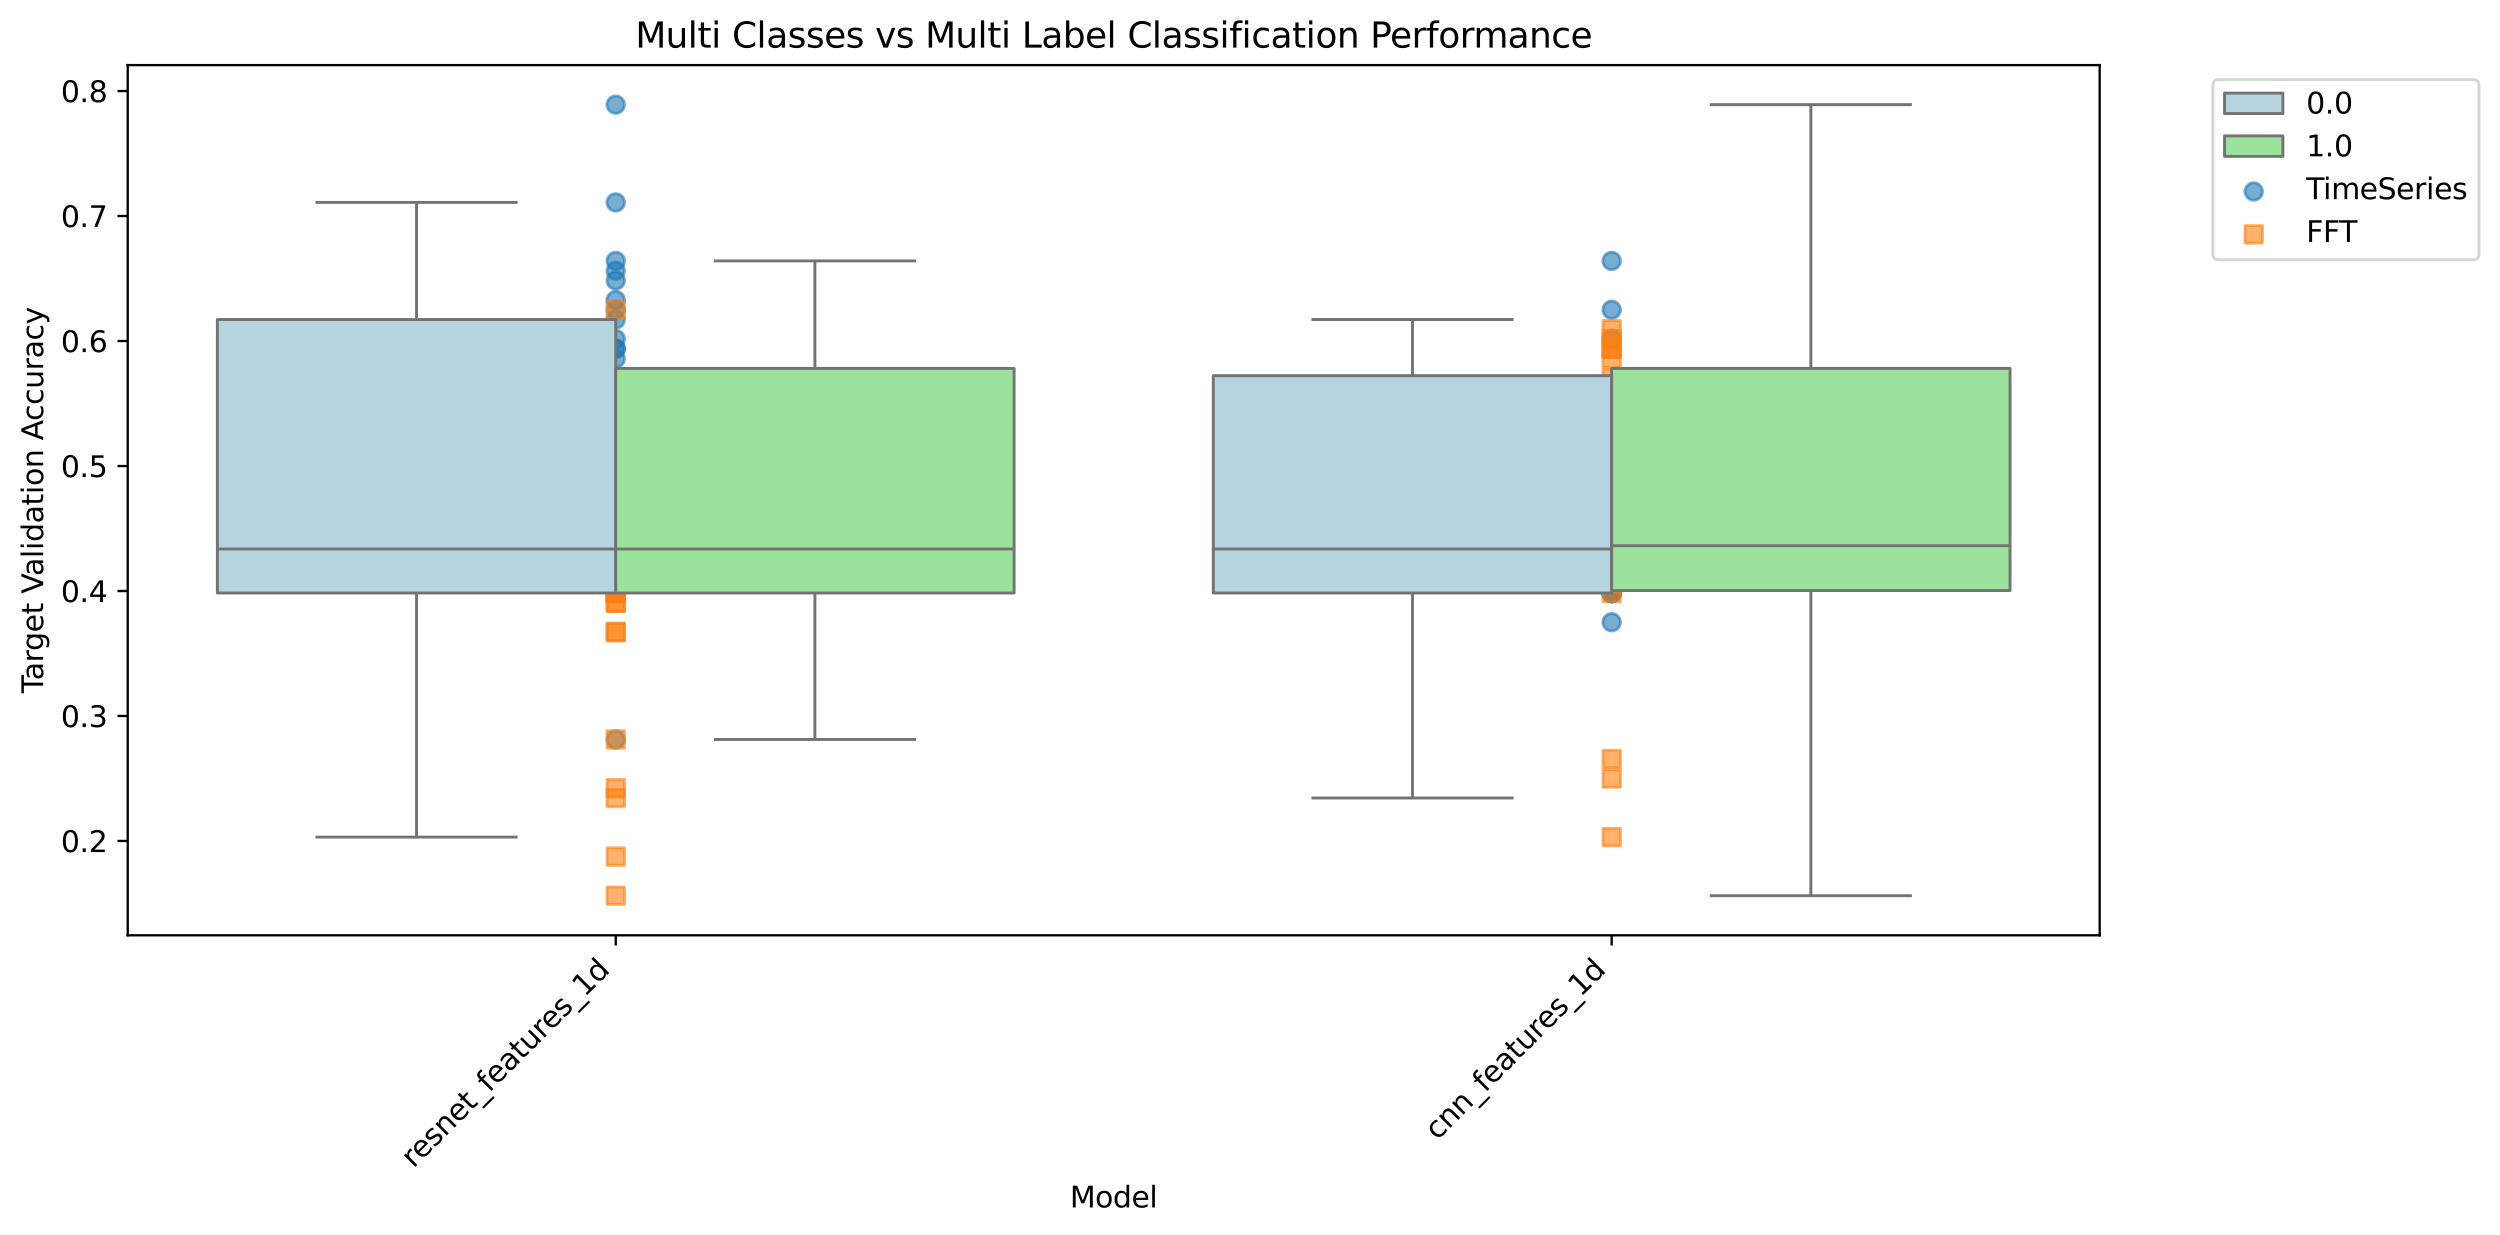 <?xml version="1.0" encoding="utf-8" standalone="no"?>
<!DOCTYPE svg PUBLIC "-//W3C//DTD SVG 1.1//EN"
  "http://www.w3.org/Graphics/SVG/1.1/DTD/svg11.dtd">
<svg xmlns:xlink="http://www.w3.org/1999/xlink" width="856.918pt" height="423.156pt" viewBox="0 0 856.918 423.156" xmlns="http://www.w3.org/2000/svg" version="1.1">
 <defs>
  <style type="text/css">*{stroke-linejoin: round; stroke-linecap: butt}</style>
 </defs>
 <g id="figure_1">
  <g id="patch_1">
   <path d="M 0 423.156 
L 856.918 423.156 
L 856.918 0 
L 0 0 
z
" style="fill: #ffffff"/>
  </g>
  <g id="axes_1">
   <g id="patch_2">
    <path d="M 43.781 320.583 
L 719.701 320.583 
L 719.701 22.318 
L 43.781 22.318 
z
" style="fill: #ffffff"/>
   </g>
   <g id="patch_3">
    <path d="M 211.054 373.945 
L 211.054 373.945 
L 211.054 373.945 
L 211.054 373.945 
z
" clip-path="url(#p054a8d18d6)" style="fill: #b4d4df; stroke: #737373; stroke-linejoin: miter"/>
   </g>
   <g id="patch_4">
    <path d="M 211.054 373.945 
L 211.054 373.945 
L 211.054 373.945 
L 211.054 373.945 
z
" clip-path="url(#p054a8d18d6)" style="fill: #9ce29c; stroke: #737373; stroke-linejoin: miter"/>
   </g>
   <g id="PathCollection_1">
    <defs>
     <path id="m2be5a6d559" d="M 0 3 
C 0.796 3 1.559 2.684 2.121 2.121 
C 2.684 1.559 3 0.796 3 0 
C 3 -0.796 2.684 -1.559 2.121 -2.121 
C 1.559 -2.684 0.796 -3 0 -3 
C -0.796 -3 -1.559 -2.684 -2.121 -2.121 
C -2.684 -1.559 -3 -0.796 -3 0 
C -3 0.796 -2.684 1.559 -2.121 2.121 
C -1.559 2.684 -0.796 3 0 3 
z
" style="stroke: #1f77b4; stroke-opacity: 0.6"/>
    </defs>
    <g clip-path="url(#p054a8d18d6)">
     <use xlink:href="#m2be5a6d559" x="211.054" y="89.429" style="fill: #1f77b4; fill-opacity: 0.6; stroke: #1f77b4; stroke-opacity: 0.6"/>
     <use xlink:href="#m2be5a6d559" x="552.428" y="193.193" style="fill: #1f77b4; fill-opacity: 0.6; stroke: #1f77b4; stroke-opacity: 0.6"/>
     <use xlink:href="#m2be5a6d559" x="211.054" y="106.18" style="fill: #1f77b4; fill-opacity: 0.6; stroke: #1f77b4; stroke-opacity: 0.6"/>
     <use xlink:href="#m2be5a6d559" x="552.428" y="203.261" style="fill: #1f77b4; fill-opacity: 0.6; stroke: #1f77b4; stroke-opacity: 0.6"/>
     <use xlink:href="#m2be5a6d559" x="211.054" y="183.168" style="fill: #1f77b4; fill-opacity: 0.6; stroke: #1f77b4; stroke-opacity: 0.6"/>
     <use xlink:href="#m2be5a6d559" x="552.428" y="116.205" style="fill: #1f77b4; fill-opacity: 0.6; stroke: #1f77b4; stroke-opacity: 0.6"/>
     <use xlink:href="#m2be5a6d559" x="211.054" y="253.472" style="fill: #1f77b4; fill-opacity: 0.6; stroke: #1f77b4; stroke-opacity: 0.6"/>
     <use xlink:href="#m2be5a6d559" x="552.428" y="203.261" style="fill: #1f77b4; fill-opacity: 0.6; stroke: #1f77b4; stroke-opacity: 0.6"/>
     <use xlink:href="#m2be5a6d559" x="211.054" y="149.708" style="fill: #1f77b4; fill-opacity: 0.6; stroke: #1f77b4; stroke-opacity: 0.6"/>
     <use xlink:href="#m2be5a6d559" x="211.054" y="35.876" style="fill: #1f77b4; fill-opacity: 0.6; stroke: #1f77b4; stroke-opacity: 0.6"/>
     <use xlink:href="#m2be5a6d559" x="552.428" y="213.286" style="fill: #1f77b4; fill-opacity: 0.6; stroke: #1f77b4; stroke-opacity: 0.6"/>
     <use xlink:href="#m2be5a6d559" x="211.054" y="92.813" style="fill: #1f77b4; fill-opacity: 0.6; stroke: #1f77b4; stroke-opacity: 0.6"/>
     <use xlink:href="#m2be5a6d559" x="552.428" y="203.261" style="fill: #1f77b4; fill-opacity: 0.6; stroke: #1f77b4; stroke-opacity: 0.6"/>
     <use xlink:href="#m2be5a6d559" x="211.054" y="186.51" style="fill: #1f77b4; fill-opacity: 0.6; stroke: #1f77b4; stroke-opacity: 0.6"/>
     <use xlink:href="#m2be5a6d559" x="552.428" y="196.535" style="fill: #1f77b4; fill-opacity: 0.6; stroke: #1f77b4; stroke-opacity: 0.6"/>
     <use xlink:href="#m2be5a6d559" x="211.054" y="173.1" style="fill: #1f77b4; fill-opacity: 0.6; stroke: #1f77b4; stroke-opacity: 0.6"/>
     <use xlink:href="#m2be5a6d559" x="552.428" y="89.429" style="fill: #1f77b4; fill-opacity: 0.6; stroke: #1f77b4; stroke-opacity: 0.6"/>
     <use xlink:href="#m2be5a6d559" x="211.054" y="122.931" style="fill: #1f77b4; fill-opacity: 0.6; stroke: #1f77b4; stroke-opacity: 0.6"/>
     <use xlink:href="#m2be5a6d559" x="211.054" y="96.155" style="fill: #1f77b4; fill-opacity: 0.6; stroke: #1f77b4; stroke-opacity: 0.6"/>
     <use xlink:href="#m2be5a6d559" x="552.428" y="203.261" style="fill: #1f77b4; fill-opacity: 0.6; stroke: #1f77b4; stroke-opacity: 0.6"/>
     <use xlink:href="#m2be5a6d559" x="211.054" y="102.838" style="fill: #1f77b4; fill-opacity: 0.6; stroke: #1f77b4; stroke-opacity: 0.6"/>
     <use xlink:href="#m2be5a6d559" x="552.428" y="203.261" style="fill: #1f77b4; fill-opacity: 0.6; stroke: #1f77b4; stroke-opacity: 0.6"/>
     <use xlink:href="#m2be5a6d559" x="211.054" y="119.547" style="fill: #1f77b4; fill-opacity: 0.6; stroke: #1f77b4; stroke-opacity: 0.6"/>
     <use xlink:href="#m2be5a6d559" x="552.428" y="106.18" style="fill: #1f77b4; fill-opacity: 0.6; stroke: #1f77b4; stroke-opacity: 0.6"/>
     <use xlink:href="#m2be5a6d559" x="211.054" y="203.261" style="fill: #1f77b4; fill-opacity: 0.6; stroke: #1f77b4; stroke-opacity: 0.6"/>
     <use xlink:href="#m2be5a6d559" x="552.428" y="169.758" style="fill: #1f77b4; fill-opacity: 0.6; stroke: #1f77b4; stroke-opacity: 0.6"/>
     <use xlink:href="#m2be5a6d559" x="211.054" y="69.378" style="fill: #1f77b4; fill-opacity: 0.6; stroke: #1f77b4; stroke-opacity: 0.6"/>
     <use xlink:href="#m2be5a6d559" x="211.054" y="109.522" style="fill: #1f77b4; fill-opacity: 0.6; stroke: #1f77b4; stroke-opacity: 0.6"/>
     <use xlink:href="#m2be5a6d559" x="552.428" y="203.261" style="fill: #1f77b4; fill-opacity: 0.6; stroke: #1f77b4; stroke-opacity: 0.6"/>
     <use xlink:href="#m2be5a6d559" x="211.054" y="116.205" style="fill: #1f77b4; fill-opacity: 0.6; stroke: #1f77b4; stroke-opacity: 0.6"/>
     <use xlink:href="#m2be5a6d559" x="552.428" y="203.261" style="fill: #1f77b4; fill-opacity: 0.6; stroke: #1f77b4; stroke-opacity: 0.6"/>
     <use xlink:href="#m2be5a6d559" x="211.054" y="156.391" style="fill: #1f77b4; fill-opacity: 0.6; stroke: #1f77b4; stroke-opacity: 0.6"/>
     <use xlink:href="#m2be5a6d559" x="552.428" y="196.535" style="fill: #1f77b4; fill-opacity: 0.6; stroke: #1f77b4; stroke-opacity: 0.6"/>
     <use xlink:href="#m2be5a6d559" x="211.054" y="203.261" style="fill: #1f77b4; fill-opacity: 0.6; stroke: #1f77b4; stroke-opacity: 0.6"/>
     <use xlink:href="#m2be5a6d559" x="552.428" y="159.733" style="fill: #1f77b4; fill-opacity: 0.6; stroke: #1f77b4; stroke-opacity: 0.6"/>
     <use xlink:href="#m2be5a6d559" x="211.054" y="119.547" style="fill: #1f77b4; fill-opacity: 0.6; stroke: #1f77b4; stroke-opacity: 0.6"/>
    </g>
   </g>
   <g id="PathCollection_2">
    <defs>
     <path id="m11b20f59be" d="M -3 3 
L 3 3 
L 3 -3 
L -3 -3 
z
" style="stroke: #ff7f0e; stroke-opacity: 0.6"/>
    </defs>
    <g clip-path="url(#p054a8d18d6)">
     <use xlink:href="#m11b20f59be" x="552.428" y="149.708" style="fill: #ff7f0e; fill-opacity: 0.6; stroke: #ff7f0e; stroke-opacity: 0.6"/>
     <use xlink:href="#m11b20f59be" x="211.054" y="206.603" style="fill: #ff7f0e; fill-opacity: 0.6; stroke: #ff7f0e; stroke-opacity: 0.6"/>
     <use xlink:href="#m11b20f59be" x="552.428" y="119.547" style="fill: #ff7f0e; fill-opacity: 0.6; stroke: #ff7f0e; stroke-opacity: 0.6"/>
     <use xlink:href="#m11b20f59be" x="211.054" y="216.628" style="fill: #ff7f0e; fill-opacity: 0.6; stroke: #ff7f0e; stroke-opacity: 0.6"/>
     <use xlink:href="#m11b20f59be" x="552.428" y="122.931" style="fill: #ff7f0e; fill-opacity: 0.6; stroke: #ff7f0e; stroke-opacity: 0.6"/>
     <use xlink:href="#m11b20f59be" x="211.054" y="216.628" style="fill: #ff7f0e; fill-opacity: 0.6; stroke: #ff7f0e; stroke-opacity: 0.6"/>
     <use xlink:href="#m11b20f59be" x="552.428" y="199.919" style="fill: #ff7f0e; fill-opacity: 0.6; stroke: #ff7f0e; stroke-opacity: 0.6"/>
     <use xlink:href="#m11b20f59be" x="211.054" y="203.261" style="fill: #ff7f0e; fill-opacity: 0.6; stroke: #ff7f0e; stroke-opacity: 0.6"/>
     <use xlink:href="#m11b20f59be" x="552.428" y="136.298" style="fill: #ff7f0e; fill-opacity: 0.6; stroke: #ff7f0e; stroke-opacity: 0.6"/>
     <use xlink:href="#m11b20f59be" x="552.428" y="146.366" style="fill: #ff7f0e; fill-opacity: 0.6; stroke: #ff7f0e; stroke-opacity: 0.6"/>
     <use xlink:href="#m11b20f59be" x="211.054" y="293.616" style="fill: #ff7f0e; fill-opacity: 0.6; stroke: #ff7f0e; stroke-opacity: 0.6"/>
     <use xlink:href="#m11b20f59be" x="552.428" y="112.863" style="fill: #ff7f0e; fill-opacity: 0.6; stroke: #ff7f0e; stroke-opacity: 0.6"/>
     <use xlink:href="#m11b20f59be" x="211.054" y="307.025" style="fill: #ff7f0e; fill-opacity: 0.6; stroke: #ff7f0e; stroke-opacity: 0.6"/>
     <use xlink:href="#m11b20f59be" x="552.428" y="193.193" style="fill: #ff7f0e; fill-opacity: 0.6; stroke: #ff7f0e; stroke-opacity: 0.6"/>
     <use xlink:href="#m11b20f59be" x="211.054" y="206.603" style="fill: #ff7f0e; fill-opacity: 0.6; stroke: #ff7f0e; stroke-opacity: 0.6"/>
     <use xlink:href="#m11b20f59be" x="552.428" y="187.581" style="fill: #ff7f0e; fill-opacity: 0.6; stroke: #ff7f0e; stroke-opacity: 0.6"/>
     <use xlink:href="#m11b20f59be" x="211.054" y="199.919" style="fill: #ff7f0e; fill-opacity: 0.6; stroke: #ff7f0e; stroke-opacity: 0.6"/>
     <use xlink:href="#m11b20f59be" x="552.428" y="136.298" style="fill: #ff7f0e; fill-opacity: 0.6; stroke: #ff7f0e; stroke-opacity: 0.6"/>
     <use xlink:href="#m11b20f59be" x="552.428" y="183.168" style="fill: #ff7f0e; fill-opacity: 0.6; stroke: #ff7f0e; stroke-opacity: 0.6"/>
     <use xlink:href="#m11b20f59be" x="211.054" y="270.181" style="fill: #ff7f0e; fill-opacity: 0.6; stroke: #ff7f0e; stroke-opacity: 0.6"/>
     <use xlink:href="#m11b20f59be" x="552.428" y="286.932" style="fill: #ff7f0e; fill-opacity: 0.6; stroke: #ff7f0e; stroke-opacity: 0.6"/>
     <use xlink:href="#m11b20f59be" x="211.054" y="106.18" style="fill: #ff7f0e; fill-opacity: 0.6; stroke: #ff7f0e; stroke-opacity: 0.6"/>
     <use xlink:href="#m11b20f59be" x="552.428" y="193.193" style="fill: #ff7f0e; fill-opacity: 0.6; stroke: #ff7f0e; stroke-opacity: 0.6"/>
     <use xlink:href="#m11b20f59be" x="211.054" y="196.535" style="fill: #ff7f0e; fill-opacity: 0.6; stroke: #ff7f0e; stroke-opacity: 0.6"/>
     <use xlink:href="#m11b20f59be" x="552.428" y="266.839" style="fill: #ff7f0e; fill-opacity: 0.6; stroke: #ff7f0e; stroke-opacity: 0.6"/>
     <use xlink:href="#m11b20f59be" x="211.054" y="253.472" style="fill: #ff7f0e; fill-opacity: 0.6; stroke: #ff7f0e; stroke-opacity: 0.6"/>
     <use xlink:href="#m11b20f59be" x="552.428" y="129.615" style="fill: #ff7f0e; fill-opacity: 0.6; stroke: #ff7f0e; stroke-opacity: 0.6"/>
     <use xlink:href="#m11b20f59be" x="552.428" y="260.156" style="fill: #ff7f0e; fill-opacity: 0.6; stroke: #ff7f0e; stroke-opacity: 0.6"/>
     <use xlink:href="#m11b20f59be" x="211.054" y="273.522" style="fill: #ff7f0e; fill-opacity: 0.6; stroke: #ff7f0e; stroke-opacity: 0.6"/>
     <use xlink:href="#m11b20f59be" x="552.428" y="116.205" style="fill: #ff7f0e; fill-opacity: 0.6; stroke: #ff7f0e; stroke-opacity: 0.6"/>
     <use xlink:href="#m11b20f59be" x="211.054" y="203.261" style="fill: #ff7f0e; fill-opacity: 0.6; stroke: #ff7f0e; stroke-opacity: 0.6"/>
     <use xlink:href="#m11b20f59be" x="552.428" y="173.1" style="fill: #ff7f0e; fill-opacity: 0.6; stroke: #ff7f0e; stroke-opacity: 0.6"/>
     <use xlink:href="#m11b20f59be" x="211.054" y="189.851" style="fill: #ff7f0e; fill-opacity: 0.6; stroke: #ff7f0e; stroke-opacity: 0.6"/>
     <use xlink:href="#m11b20f59be" x="552.428" y="203.261" style="fill: #ff7f0e; fill-opacity: 0.6; stroke: #ff7f0e; stroke-opacity: 0.6"/>
     <use xlink:href="#m11b20f59be" x="211.054" y="186.51" style="fill: #ff7f0e; fill-opacity: 0.6; stroke: #ff7f0e; stroke-opacity: 0.6"/>
     <use xlink:href="#m11b20f59be" x="552.428" y="119.547" style="fill: #ff7f0e; fill-opacity: 0.6; stroke: #ff7f0e; stroke-opacity: 0.6"/>
    </g>
   </g>
   <g id="matplotlib.axis_1">
    <g id="xtick_1">
     <g id="line2d_1">
      <defs>
       <path id="ma3274a5bb3" d="M 0 0 
L 0 3.5 
" style="stroke: #000000; stroke-width: 0.8"/>
      </defs>
      <g>
       <use xlink:href="#ma3274a5bb3" x="211.054" y="320.583" style="stroke: #000000; stroke-width: 0.8"/>
      </g>
     </g>
     <g id="text_1">
      <!-- resnet_features_1d -->
      <g transform="translate(141.733 400.61) rotate(-45) scale(0.1 -0.1)">
       <defs>
        <path id="DejaVuSans-72" d="M 2631 2963 
Q 2534 3019 2420 3045 
Q 2306 3072 2169 3072 
Q 1681 3072 1420 2755 
Q 1159 2438 1159 1844 
L 1159 0 
L 581 0 
L 581 3500 
L 1159 3500 
L 1159 2956 
Q 1341 3275 1631 3429 
Q 1922 3584 2338 3584 
Q 2397 3584 2469 3576 
Q 2541 3569 2628 3553 
L 2631 2963 
z
" transform="scale(0.016)"/>
        <path id="DejaVuSans-65" d="M 3597 1894 
L 3597 1613 
L 953 1613 
Q 991 1019 1311 708 
Q 1631 397 2203 397 
Q 2534 397 2845 478 
Q 3156 559 3463 722 
L 3463 178 
Q 3153 47 2828 -22 
Q 2503 -91 2169 -91 
Q 1331 -91 842 396 
Q 353 884 353 1716 
Q 353 2575 817 3079 
Q 1281 3584 2069 3584 
Q 2775 3584 3186 3129 
Q 3597 2675 3597 1894 
z
M 3022 2063 
Q 3016 2534 2758 2815 
Q 2500 3097 2075 3097 
Q 1594 3097 1305 2825 
Q 1016 2553 972 2059 
L 3022 2063 
z
" transform="scale(0.016)"/>
        <path id="DejaVuSans-73" d="M 2834 3397 
L 2834 2853 
Q 2591 2978 2328 3040 
Q 2066 3103 1784 3103 
Q 1356 3103 1142 2972 
Q 928 2841 928 2578 
Q 928 2378 1081 2264 
Q 1234 2150 1697 2047 
L 1894 2003 
Q 2506 1872 2764 1633 
Q 3022 1394 3022 966 
Q 3022 478 2636 193 
Q 2250 -91 1575 -91 
Q 1294 -91 989 -36 
Q 684 19 347 128 
L 347 722 
Q 666 556 975 473 
Q 1284 391 1588 391 
Q 1994 391 2212 530 
Q 2431 669 2431 922 
Q 2431 1156 2273 1281 
Q 2116 1406 1581 1522 
L 1381 1569 
Q 847 1681 609 1914 
Q 372 2147 372 2553 
Q 372 3047 722 3315 
Q 1072 3584 1716 3584 
Q 2034 3584 2315 3537 
Q 2597 3491 2834 3397 
z
" transform="scale(0.016)"/>
        <path id="DejaVuSans-6e" d="M 3513 2113 
L 3513 0 
L 2938 0 
L 2938 2094 
Q 2938 2591 2744 2837 
Q 2550 3084 2163 3084 
Q 1697 3084 1428 2787 
Q 1159 2491 1159 1978 
L 1159 0 
L 581 0 
L 581 3500 
L 1159 3500 
L 1159 2956 
Q 1366 3272 1645 3428 
Q 1925 3584 2291 3584 
Q 2894 3584 3203 3211 
Q 3513 2838 3513 2113 
z
" transform="scale(0.016)"/>
        <path id="DejaVuSans-74" d="M 1172 4494 
L 1172 3500 
L 2356 3500 
L 2356 3053 
L 1172 3053 
L 1172 1153 
Q 1172 725 1289 603 
Q 1406 481 1766 481 
L 2356 481 
L 2356 0 
L 1766 0 
Q 1100 0 847 248 
Q 594 497 594 1153 
L 594 3053 
L 172 3053 
L 172 3500 
L 594 3500 
L 594 4494 
L 1172 4494 
z
" transform="scale(0.016)"/>
        <path id="DejaVuSans-5f" d="M 3263 -1063 
L 3263 -1509 
L -63 -1509 
L -63 -1063 
L 3263 -1063 
z
" transform="scale(0.016)"/>
        <path id="DejaVuSans-66" d="M 2375 4863 
L 2375 4384 
L 1825 4384 
Q 1516 4384 1395 4259 
Q 1275 4134 1275 3809 
L 1275 3500 
L 2222 3500 
L 2222 3053 
L 1275 3053 
L 1275 0 
L 697 0 
L 697 3053 
L 147 3053 
L 147 3500 
L 697 3500 
L 697 3744 
Q 697 4328 969 4595 
Q 1241 4863 1831 4863 
L 2375 4863 
z
" transform="scale(0.016)"/>
        <path id="DejaVuSans-61" d="M 2194 1759 
Q 1497 1759 1228 1600 
Q 959 1441 959 1056 
Q 959 750 1161 570 
Q 1363 391 1709 391 
Q 2188 391 2477 730 
Q 2766 1069 2766 1631 
L 2766 1759 
L 2194 1759 
z
M 3341 1997 
L 3341 0 
L 2766 0 
L 2766 531 
Q 2569 213 2275 61 
Q 1981 -91 1556 -91 
Q 1019 -91 701 211 
Q 384 513 384 1019 
Q 384 1609 779 1909 
Q 1175 2209 1959 2209 
L 2766 2209 
L 2766 2266 
Q 2766 2663 2505 2880 
Q 2244 3097 1772 3097 
Q 1472 3097 1187 3025 
Q 903 2953 641 2809 
L 641 3341 
Q 956 3463 1253 3523 
Q 1550 3584 1831 3584 
Q 2591 3584 2966 3190 
Q 3341 2797 3341 1997 
z
" transform="scale(0.016)"/>
        <path id="DejaVuSans-75" d="M 544 1381 
L 544 3500 
L 1119 3500 
L 1119 1403 
Q 1119 906 1312 657 
Q 1506 409 1894 409 
Q 2359 409 2629 706 
Q 2900 1003 2900 1516 
L 2900 3500 
L 3475 3500 
L 3475 0 
L 2900 0 
L 2900 538 
Q 2691 219 2414 64 
Q 2138 -91 1772 -91 
Q 1169 -91 856 284 
Q 544 659 544 1381 
z
M 1991 3584 
L 1991 3584 
z
" transform="scale(0.016)"/>
        <path id="DejaVuSans-31" d="M 794 531 
L 1825 531 
L 1825 4091 
L 703 3866 
L 703 4441 
L 1819 4666 
L 2450 4666 
L 2450 531 
L 3481 531 
L 3481 0 
L 794 0 
L 794 531 
z
" transform="scale(0.016)"/>
        <path id="DejaVuSans-64" d="M 2906 2969 
L 2906 4863 
L 3481 4863 
L 3481 0 
L 2906 0 
L 2906 525 
Q 2725 213 2448 61 
Q 2172 -91 1784 -91 
Q 1150 -91 751 415 
Q 353 922 353 1747 
Q 353 2572 751 3078 
Q 1150 3584 1784 3584 
Q 2172 3584 2448 3432 
Q 2725 3281 2906 2969 
z
M 947 1747 
Q 947 1113 1208 752 
Q 1469 391 1925 391 
Q 2381 391 2643 752 
Q 2906 1113 2906 1747 
Q 2906 2381 2643 2742 
Q 2381 3103 1925 3103 
Q 1469 3103 1208 2742 
Q 947 2381 947 1747 
z
" transform="scale(0.016)"/>
       </defs>
       <use xlink:href="#DejaVuSans-72"/>
       <use xlink:href="#DejaVuSans-65" transform="translate(38.863 0)"/>
       <use xlink:href="#DejaVuSans-73" transform="translate(100.387 0)"/>
       <use xlink:href="#DejaVuSans-6e" transform="translate(152.486 0)"/>
       <use xlink:href="#DejaVuSans-65" transform="translate(215.865 0)"/>
       <use xlink:href="#DejaVuSans-74" transform="translate(277.389 0)"/>
       <use xlink:href="#DejaVuSans-5f" transform="translate(316.598 0)"/>
       <use xlink:href="#DejaVuSans-66" transform="translate(366.598 0)"/>
       <use xlink:href="#DejaVuSans-65" transform="translate(401.803 0)"/>
       <use xlink:href="#DejaVuSans-61" transform="translate(463.326 0)"/>
       <use xlink:href="#DejaVuSans-74" transform="translate(524.605 0)"/>
       <use xlink:href="#DejaVuSans-75" transform="translate(563.814 0)"/>
       <use xlink:href="#DejaVuSans-72" transform="translate(627.193 0)"/>
       <use xlink:href="#DejaVuSans-65" transform="translate(666.057 0)"/>
       <use xlink:href="#DejaVuSans-73" transform="translate(727.58 0)"/>
       <use xlink:href="#DejaVuSans-5f" transform="translate(779.68 0)"/>
       <use xlink:href="#DejaVuSans-31" transform="translate(829.68 0)"/>
       <use xlink:href="#DejaVuSans-64" transform="translate(893.303 0)"/>
      </g>
     </g>
    </g>
    <g id="xtick_2">
     <g id="line2d_2">
      <g>
       <use xlink:href="#ma3274a5bb3" x="552.428" y="320.583" style="stroke: #000000; stroke-width: 0.8"/>
      </g>
     </g>
     <g id="text_2">
      <!-- cnn_features_1d -->
      <g transform="translate(492.642 391.074) rotate(-45) scale(0.1 -0.1)">
       <defs>
        <path id="DejaVuSans-63" d="M 3122 3366 
L 3122 2828 
Q 2878 2963 2633 3030 
Q 2388 3097 2138 3097 
Q 1578 3097 1268 2742 
Q 959 2388 959 1747 
Q 959 1106 1268 751 
Q 1578 397 2138 397 
Q 2388 397 2633 464 
Q 2878 531 3122 666 
L 3122 134 
Q 2881 22 2623 -34 
Q 2366 -91 2075 -91 
Q 1284 -91 818 406 
Q 353 903 353 1747 
Q 353 2603 823 3093 
Q 1294 3584 2113 3584 
Q 2378 3584 2631 3529 
Q 2884 3475 3122 3366 
z
" transform="scale(0.016)"/>
       </defs>
       <use xlink:href="#DejaVuSans-63"/>
       <use xlink:href="#DejaVuSans-6e" transform="translate(54.98 0)"/>
       <use xlink:href="#DejaVuSans-6e" transform="translate(118.359 0)"/>
       <use xlink:href="#DejaVuSans-5f" transform="translate(181.738 0)"/>
       <use xlink:href="#DejaVuSans-66" transform="translate(231.738 0)"/>
       <use xlink:href="#DejaVuSans-65" transform="translate(266.943 0)"/>
       <use xlink:href="#DejaVuSans-61" transform="translate(328.467 0)"/>
       <use xlink:href="#DejaVuSans-74" transform="translate(389.746 0)"/>
       <use xlink:href="#DejaVuSans-75" transform="translate(428.955 0)"/>
       <use xlink:href="#DejaVuSans-72" transform="translate(492.334 0)"/>
       <use xlink:href="#DejaVuSans-65" transform="translate(531.197 0)"/>
       <use xlink:href="#DejaVuSans-73" transform="translate(592.721 0)"/>
       <use xlink:href="#DejaVuSans-5f" transform="translate(644.82 0)"/>
       <use xlink:href="#DejaVuSans-31" transform="translate(694.82 0)"/>
       <use xlink:href="#DejaVuSans-64" transform="translate(758.443 0)"/>
      </g>
     </g>
    </g>
    <g id="text_3">
     <!-- Model -->
     <g transform="translate(366.728 413.876) scale(0.1 -0.1)">
      <defs>
       <path id="DejaVuSans-4d" d="M 628 4666 
L 1569 4666 
L 2759 1491 
L 3956 4666 
L 4897 4666 
L 4897 0 
L 4281 0 
L 4281 4097 
L 3078 897 
L 2444 897 
L 1241 4097 
L 1241 0 
L 628 0 
L 628 4666 
z
" transform="scale(0.016)"/>
       <path id="DejaVuSans-6f" d="M 1959 3097 
Q 1497 3097 1228 2736 
Q 959 2375 959 1747 
Q 959 1119 1226 758 
Q 1494 397 1959 397 
Q 2419 397 2687 759 
Q 2956 1122 2956 1747 
Q 2956 2369 2687 2733 
Q 2419 3097 1959 3097 
z
M 1959 3584 
Q 2709 3584 3137 3096 
Q 3566 2609 3566 1747 
Q 3566 888 3137 398 
Q 2709 -91 1959 -91 
Q 1206 -91 779 398 
Q 353 888 353 1747 
Q 353 2609 779 3096 
Q 1206 3584 1959 3584 
z
" transform="scale(0.016)"/>
       <path id="DejaVuSans-6c" d="M 603 4863 
L 1178 4863 
L 1178 0 
L 603 0 
L 603 4863 
z
" transform="scale(0.016)"/>
      </defs>
      <use xlink:href="#DejaVuSans-4d"/>
      <use xlink:href="#DejaVuSans-6f" transform="translate(86.279 0)"/>
      <use xlink:href="#DejaVuSans-64" transform="translate(147.461 0)"/>
      <use xlink:href="#DejaVuSans-65" transform="translate(210.938 0)"/>
      <use xlink:href="#DejaVuSans-6c" transform="translate(272.461 0)"/>
     </g>
    </g>
   </g>
   <g id="matplotlib.axis_2">
    <g id="ytick_1">
     <g id="line2d_3">
      <defs>
       <path id="m75a0f5e7bb" d="M 0 0 
L -3.5 0 
" style="stroke: #000000; stroke-width: 0.8"/>
      </defs>
      <g>
       <use xlink:href="#m75a0f5e7bb" x="43.781" y="288.26" style="stroke: #000000; stroke-width: 0.8"/>
      </g>
     </g>
     <g id="text_4">
      <!-- 0.2 -->
      <g transform="translate(20.878 292.059) scale(0.1 -0.1)">
       <defs>
        <path id="DejaVuSans-30" d="M 2034 4250 
Q 1547 4250 1301 3770 
Q 1056 3291 1056 2328 
Q 1056 1369 1301 889 
Q 1547 409 2034 409 
Q 2525 409 2770 889 
Q 3016 1369 3016 2328 
Q 3016 3291 2770 3770 
Q 2525 4250 2034 4250 
z
M 2034 4750 
Q 2819 4750 3233 4129 
Q 3647 3509 3647 2328 
Q 3647 1150 3233 529 
Q 2819 -91 2034 -91 
Q 1250 -91 836 529 
Q 422 1150 422 2328 
Q 422 3509 836 4129 
Q 1250 4750 2034 4750 
z
" transform="scale(0.016)"/>
        <path id="DejaVuSans-2e" d="M 684 794 
L 1344 794 
L 1344 0 
L 684 0 
L 684 794 
z
" transform="scale(0.016)"/>
        <path id="DejaVuSans-32" d="M 1228 531 
L 3431 531 
L 3431 0 
L 469 0 
L 469 531 
Q 828 903 1448 1529 
Q 2069 2156 2228 2338 
Q 2531 2678 2651 2914 
Q 2772 3150 2772 3378 
Q 2772 3750 2511 3984 
Q 2250 4219 1831 4219 
Q 1534 4219 1204 4116 
Q 875 4013 500 3803 
L 500 4441 
Q 881 4594 1212 4672 
Q 1544 4750 1819 4750 
Q 2544 4750 2975 4387 
Q 3406 4025 3406 3419 
Q 3406 3131 3298 2873 
Q 3191 2616 2906 2266 
Q 2828 2175 2409 1742 
Q 1991 1309 1228 531 
z
" transform="scale(0.016)"/>
       </defs>
       <use xlink:href="#DejaVuSans-30"/>
       <use xlink:href="#DejaVuSans-2e" transform="translate(63.623 0)"/>
       <use xlink:href="#DejaVuSans-32" transform="translate(95.41 0)"/>
      </g>
     </g>
    </g>
    <g id="ytick_2">
     <g id="line2d_4">
      <g>
       <use xlink:href="#m75a0f5e7bb" x="43.781" y="245.418" style="stroke: #000000; stroke-width: 0.8"/>
      </g>
     </g>
     <g id="text_5">
      <!-- 0.3 -->
      <g transform="translate(20.878 249.217) scale(0.1 -0.1)">
       <defs>
        <path id="DejaVuSans-33" d="M 2597 2516 
Q 3050 2419 3304 2112 
Q 3559 1806 3559 1356 
Q 3559 666 3084 287 
Q 2609 -91 1734 -91 
Q 1441 -91 1130 -33 
Q 819 25 488 141 
L 488 750 
Q 750 597 1062 519 
Q 1375 441 1716 441 
Q 2309 441 2620 675 
Q 2931 909 2931 1356 
Q 2931 1769 2642 2001 
Q 2353 2234 1838 2234 
L 1294 2234 
L 1294 2753 
L 1863 2753 
Q 2328 2753 2575 2939 
Q 2822 3125 2822 3475 
Q 2822 3834 2567 4026 
Q 2313 4219 1838 4219 
Q 1578 4219 1281 4162 
Q 984 4106 628 3988 
L 628 4550 
Q 988 4650 1302 4700 
Q 1616 4750 1894 4750 
Q 2613 4750 3031 4423 
Q 3450 4097 3450 3541 
Q 3450 3153 3228 2886 
Q 3006 2619 2597 2516 
z
" transform="scale(0.016)"/>
       </defs>
       <use xlink:href="#DejaVuSans-30"/>
       <use xlink:href="#DejaVuSans-2e" transform="translate(63.623 0)"/>
       <use xlink:href="#DejaVuSans-33" transform="translate(95.41 0)"/>
      </g>
     </g>
    </g>
    <g id="ytick_3">
     <g id="line2d_5">
      <g>
       <use xlink:href="#m75a0f5e7bb" x="43.781" y="202.575" style="stroke: #000000; stroke-width: 0.8"/>
      </g>
     </g>
     <g id="text_6">
      <!-- 0.4 -->
      <g transform="translate(20.878 206.375) scale(0.1 -0.1)">
       <defs>
        <path id="DejaVuSans-34" d="M 2419 4116 
L 825 1625 
L 2419 1625 
L 2419 4116 
z
M 2253 4666 
L 3047 4666 
L 3047 1625 
L 3713 1625 
L 3713 1100 
L 3047 1100 
L 3047 0 
L 2419 0 
L 2419 1100 
L 313 1100 
L 313 1709 
L 2253 4666 
z
" transform="scale(0.016)"/>
       </defs>
       <use xlink:href="#DejaVuSans-30"/>
       <use xlink:href="#DejaVuSans-2e" transform="translate(63.623 0)"/>
       <use xlink:href="#DejaVuSans-34" transform="translate(95.41 0)"/>
      </g>
     </g>
    </g>
    <g id="ytick_4">
     <g id="line2d_6">
      <g>
       <use xlink:href="#m75a0f5e7bb" x="43.781" y="159.733" style="stroke: #000000; stroke-width: 0.8"/>
      </g>
     </g>
     <g id="text_7">
      <!-- 0.5 -->
      <g transform="translate(20.878 163.532) scale(0.1 -0.1)">
       <defs>
        <path id="DejaVuSans-35" d="M 691 4666 
L 3169 4666 
L 3169 4134 
L 1269 4134 
L 1269 2991 
Q 1406 3038 1543 3061 
Q 1681 3084 1819 3084 
Q 2600 3084 3056 2656 
Q 3513 2228 3513 1497 
Q 3513 744 3044 326 
Q 2575 -91 1722 -91 
Q 1428 -91 1123 -41 
Q 819 9 494 109 
L 494 744 
Q 775 591 1075 516 
Q 1375 441 1709 441 
Q 2250 441 2565 725 
Q 2881 1009 2881 1497 
Q 2881 1984 2565 2268 
Q 2250 2553 1709 2553 
Q 1456 2553 1204 2497 
Q 953 2441 691 2322 
L 691 4666 
z
" transform="scale(0.016)"/>
       </defs>
       <use xlink:href="#DejaVuSans-30"/>
       <use xlink:href="#DejaVuSans-2e" transform="translate(63.623 0)"/>
       <use xlink:href="#DejaVuSans-35" transform="translate(95.41 0)"/>
      </g>
     </g>
    </g>
    <g id="ytick_5">
     <g id="line2d_7">
      <g>
       <use xlink:href="#m75a0f5e7bb" x="43.781" y="116.891" style="stroke: #000000; stroke-width: 0.8"/>
      </g>
     </g>
     <g id="text_8">
      <!-- 0.6 -->
      <g transform="translate(20.878 120.69) scale(0.1 -0.1)">
       <defs>
        <path id="DejaVuSans-36" d="M 2113 2584 
Q 1688 2584 1439 2293 
Q 1191 2003 1191 1497 
Q 1191 994 1439 701 
Q 1688 409 2113 409 
Q 2538 409 2786 701 
Q 3034 994 3034 1497 
Q 3034 2003 2786 2293 
Q 2538 2584 2113 2584 
z
M 3366 4563 
L 3366 3988 
Q 3128 4100 2886 4159 
Q 2644 4219 2406 4219 
Q 1781 4219 1451 3797 
Q 1122 3375 1075 2522 
Q 1259 2794 1537 2939 
Q 1816 3084 2150 3084 
Q 2853 3084 3261 2657 
Q 3669 2231 3669 1497 
Q 3669 778 3244 343 
Q 2819 -91 2113 -91 
Q 1303 -91 875 529 
Q 447 1150 447 2328 
Q 447 3434 972 4092 
Q 1497 4750 2381 4750 
Q 2619 4750 2861 4703 
Q 3103 4656 3366 4563 
z
" transform="scale(0.016)"/>
       </defs>
       <use xlink:href="#DejaVuSans-30"/>
       <use xlink:href="#DejaVuSans-2e" transform="translate(63.623 0)"/>
       <use xlink:href="#DejaVuSans-36" transform="translate(95.41 0)"/>
      </g>
     </g>
    </g>
    <g id="ytick_6">
     <g id="line2d_8">
      <g>
       <use xlink:href="#m75a0f5e7bb" x="43.781" y="74.048" style="stroke: #000000; stroke-width: 0.8"/>
      </g>
     </g>
     <g id="text_9">
      <!-- 0.7 -->
      <g transform="translate(20.878 77.847) scale(0.1 -0.1)">
       <defs>
        <path id="DejaVuSans-37" d="M 525 4666 
L 3525 4666 
L 3525 4397 
L 1831 0 
L 1172 0 
L 2766 4134 
L 525 4134 
L 525 4666 
z
" transform="scale(0.016)"/>
       </defs>
       <use xlink:href="#DejaVuSans-30"/>
       <use xlink:href="#DejaVuSans-2e" transform="translate(63.623 0)"/>
       <use xlink:href="#DejaVuSans-37" transform="translate(95.41 0)"/>
      </g>
     </g>
    </g>
    <g id="ytick_7">
     <g id="line2d_9">
      <g>
       <use xlink:href="#m75a0f5e7bb" x="43.781" y="31.206" style="stroke: #000000; stroke-width: 0.8"/>
      </g>
     </g>
     <g id="text_10">
      <!-- 0.8 -->
      <g transform="translate(20.878 35.005) scale(0.1 -0.1)">
       <defs>
        <path id="DejaVuSans-38" d="M 2034 2216 
Q 1584 2216 1326 1975 
Q 1069 1734 1069 1313 
Q 1069 891 1326 650 
Q 1584 409 2034 409 
Q 2484 409 2743 651 
Q 3003 894 3003 1313 
Q 3003 1734 2745 1975 
Q 2488 2216 2034 2216 
z
M 1403 2484 
Q 997 2584 770 2862 
Q 544 3141 544 3541 
Q 544 4100 942 4425 
Q 1341 4750 2034 4750 
Q 2731 4750 3128 4425 
Q 3525 4100 3525 3541 
Q 3525 3141 3298 2862 
Q 3072 2584 2669 2484 
Q 3125 2378 3379 2068 
Q 3634 1759 3634 1313 
Q 3634 634 3220 271 
Q 2806 -91 2034 -91 
Q 1263 -91 848 271 
Q 434 634 434 1313 
Q 434 1759 690 2068 
Q 947 2378 1403 2484 
z
M 1172 3481 
Q 1172 3119 1398 2916 
Q 1625 2713 2034 2713 
Q 2441 2713 2670 2916 
Q 2900 3119 2900 3481 
Q 2900 3844 2670 4047 
Q 2441 4250 2034 4250 
Q 1625 4250 1398 4047 
Q 1172 3844 1172 3481 
z
" transform="scale(0.016)"/>
       </defs>
       <use xlink:href="#DejaVuSans-30"/>
       <use xlink:href="#DejaVuSans-2e" transform="translate(63.623 0)"/>
       <use xlink:href="#DejaVuSans-38" transform="translate(95.41 0)"/>
      </g>
     </g>
    </g>
    <g id="text_11">
     <!-- Target Validation Accuracy -->
     <g transform="translate(14.798 237.619) rotate(-90) scale(0.1 -0.1)">
      <defs>
       <path id="DejaVuSans-54" d="M -19 4666 
L 3928 4666 
L 3928 4134 
L 2272 4134 
L 2272 0 
L 1638 0 
L 1638 4134 
L -19 4134 
L -19 4666 
z
" transform="scale(0.016)"/>
       <path id="DejaVuSans-67" d="M 2906 1791 
Q 2906 2416 2648 2759 
Q 2391 3103 1925 3103 
Q 1463 3103 1205 2759 
Q 947 2416 947 1791 
Q 947 1169 1205 825 
Q 1463 481 1925 481 
Q 2391 481 2648 825 
Q 2906 1169 2906 1791 
z
M 3481 434 
Q 3481 -459 3084 -895 
Q 2688 -1331 1869 -1331 
Q 1566 -1331 1297 -1286 
Q 1028 -1241 775 -1147 
L 775 -588 
Q 1028 -725 1275 -790 
Q 1522 -856 1778 -856 
Q 2344 -856 2625 -561 
Q 2906 -266 2906 331 
L 2906 616 
Q 2728 306 2450 153 
Q 2172 0 1784 0 
Q 1141 0 747 490 
Q 353 981 353 1791 
Q 353 2603 747 3093 
Q 1141 3584 1784 3584 
Q 2172 3584 2450 3431 
Q 2728 3278 2906 2969 
L 2906 3500 
L 3481 3500 
L 3481 434 
z
" transform="scale(0.016)"/>
       <path id="DejaVuSans-20" transform="scale(0.016)"/>
       <path id="DejaVuSans-56" d="M 1831 0 
L 50 4666 
L 709 4666 
L 2188 738 
L 3669 4666 
L 4325 4666 
L 2547 0 
L 1831 0 
z
" transform="scale(0.016)"/>
       <path id="DejaVuSans-69" d="M 603 3500 
L 1178 3500 
L 1178 0 
L 603 0 
L 603 3500 
z
M 603 4863 
L 1178 4863 
L 1178 4134 
L 603 4134 
L 603 4863 
z
" transform="scale(0.016)"/>
       <path id="DejaVuSans-41" d="M 2188 4044 
L 1331 1722 
L 3047 1722 
L 2188 4044 
z
M 1831 4666 
L 2547 4666 
L 4325 0 
L 3669 0 
L 3244 1197 
L 1141 1197 
L 716 0 
L 50 0 
L 1831 4666 
z
" transform="scale(0.016)"/>
       <path id="DejaVuSans-79" d="M 2059 -325 
Q 1816 -950 1584 -1140 
Q 1353 -1331 966 -1331 
L 506 -1331 
L 506 -850 
L 844 -850 
Q 1081 -850 1212 -737 
Q 1344 -625 1503 -206 
L 1606 56 
L 191 3500 
L 800 3500 
L 1894 763 
L 2988 3500 
L 3597 3500 
L 2059 -325 
z
" transform="scale(0.016)"/>
      </defs>
      <use xlink:href="#DejaVuSans-54"/>
      <use xlink:href="#DejaVuSans-61" transform="translate(44.584 0)"/>
      <use xlink:href="#DejaVuSans-72" transform="translate(105.863 0)"/>
      <use xlink:href="#DejaVuSans-67" transform="translate(145.227 0)"/>
      <use xlink:href="#DejaVuSans-65" transform="translate(208.703 0)"/>
      <use xlink:href="#DejaVuSans-74" transform="translate(270.227 0)"/>
      <use xlink:href="#DejaVuSans-20" transform="translate(309.436 0)"/>
      <use xlink:href="#DejaVuSans-56" transform="translate(341.223 0)"/>
      <use xlink:href="#DejaVuSans-61" transform="translate(401.881 0)"/>
      <use xlink:href="#DejaVuSans-6c" transform="translate(463.16 0)"/>
      <use xlink:href="#DejaVuSans-69" transform="translate(490.943 0)"/>
      <use xlink:href="#DejaVuSans-64" transform="translate(518.727 0)"/>
      <use xlink:href="#DejaVuSans-61" transform="translate(582.203 0)"/>
      <use xlink:href="#DejaVuSans-74" transform="translate(643.482 0)"/>
      <use xlink:href="#DejaVuSans-69" transform="translate(682.691 0)"/>
      <use xlink:href="#DejaVuSans-6f" transform="translate(710.475 0)"/>
      <use xlink:href="#DejaVuSans-6e" transform="translate(771.656 0)"/>
      <use xlink:href="#DejaVuSans-20" transform="translate(835.035 0)"/>
      <use xlink:href="#DejaVuSans-41" transform="translate(866.822 0)"/>
      <use xlink:href="#DejaVuSans-63" transform="translate(933.48 0)"/>
      <use xlink:href="#DejaVuSans-63" transform="translate(988.461 0)"/>
      <use xlink:href="#DejaVuSans-75" transform="translate(1043.441 0)"/>
      <use xlink:href="#DejaVuSans-72" transform="translate(1106.82 0)"/>
      <use xlink:href="#DejaVuSans-61" transform="translate(1147.934 0)"/>
      <use xlink:href="#DejaVuSans-63" transform="translate(1209.213 0)"/>
      <use xlink:href="#DejaVuSans-79" transform="translate(1264.193 0)"/>
     </g>
    </g>
   </g>
   <g id="patch_5">
    <path d="M 74.505 203.261 
L 211.054 203.261 
L 211.054 109.522 
L 74.505 109.522 
L 74.505 203.261 
z
" clip-path="url(#p054a8d18d6)" style="fill: #b4d4df; stroke: #737373; stroke-linejoin: miter"/>
   </g>
   <g id="line2d_10">
    <path d="M 142.78 203.261 
L 142.78 286.932 
" clip-path="url(#p054a8d18d6)" style="fill: none; stroke: #737373"/>
   </g>
   <g id="line2d_11">
    <path d="M 142.78 109.522 
L 142.78 69.378 
" clip-path="url(#p054a8d18d6)" style="fill: none; stroke: #737373"/>
   </g>
   <g id="line2d_12">
    <path d="M 108.642 286.932 
L 176.917 286.932 
" clip-path="url(#p054a8d18d6)" style="fill: none; stroke: #737373; stroke-linecap: square"/>
   </g>
   <g id="line2d_13">
    <path d="M 108.642 69.378 
L 176.917 69.378 
" clip-path="url(#p054a8d18d6)" style="fill: none; stroke: #737373; stroke-linecap: square"/>
   </g>
   <g id="line2d_14"/>
   <g id="patch_6">
    <path d="M 415.879 203.261 
L 552.428 203.261 
L 552.428 128.758 
L 415.879 128.758 
L 415.879 203.261 
z
" clip-path="url(#p054a8d18d6)" style="fill: #b4d4df; stroke: #737373; stroke-linejoin: miter"/>
   </g>
   <g id="line2d_15">
    <path d="M 484.153 203.261 
L 484.153 273.522 
" clip-path="url(#p054a8d18d6)" style="fill: none; stroke: #737373"/>
   </g>
   <g id="line2d_16">
    <path d="M 484.153 128.758 
L 484.153 109.522 
" clip-path="url(#p054a8d18d6)" style="fill: none; stroke: #737373"/>
   </g>
   <g id="line2d_17">
    <path d="M 450.016 273.522 
L 518.291 273.522 
" clip-path="url(#p054a8d18d6)" style="fill: none; stroke: #737373; stroke-linecap: square"/>
   </g>
   <g id="line2d_18">
    <path d="M 450.016 109.522 
L 518.291 109.522 
" clip-path="url(#p054a8d18d6)" style="fill: none; stroke: #737373; stroke-linecap: square"/>
   </g>
   <g id="line2d_19"/>
   <g id="patch_7">
    <path d="M 211.054 203.261 
L 347.604 203.261 
L 347.604 126.273 
L 211.054 126.273 
L 211.054 203.261 
z
" clip-path="url(#p054a8d18d6)" style="fill: #9ce29c; stroke: #737373; stroke-linejoin: miter"/>
   </g>
   <g id="line2d_20">
    <path d="M 279.329 203.261 
L 279.329 253.472 
" clip-path="url(#p054a8d18d6)" style="fill: none; stroke: #737373"/>
   </g>
   <g id="line2d_21">
    <path d="M 279.329 126.273 
L 279.329 89.429 
" clip-path="url(#p054a8d18d6)" style="fill: none; stroke: #737373"/>
   </g>
   <g id="line2d_22">
    <path d="M 245.192 253.472 
L 313.467 253.472 
" clip-path="url(#p054a8d18d6)" style="fill: none; stroke: #737373; stroke-linecap: square"/>
   </g>
   <g id="line2d_23">
    <path d="M 245.192 89.429 
L 313.467 89.429 
" clip-path="url(#p054a8d18d6)" style="fill: none; stroke: #737373; stroke-linecap: square"/>
   </g>
   <g id="line2d_24"/>
   <g id="patch_8">
    <path d="M 552.428 202.425 
L 688.978 202.425 
L 688.978 126.273 
L 552.428 126.273 
L 552.428 202.425 
z
" clip-path="url(#p054a8d18d6)" style="fill: #9ce29c; stroke: #737373; stroke-linejoin: miter"/>
   </g>
   <g id="line2d_25">
    <path d="M 620.703 202.425 
L 620.703 307.025 
" clip-path="url(#p054a8d18d6)" style="fill: none; stroke: #737373"/>
   </g>
   <g id="line2d_26">
    <path d="M 620.703 126.273 
L 620.703 35.876 
" clip-path="url(#p054a8d18d6)" style="fill: none; stroke: #737373"/>
   </g>
   <g id="line2d_27">
    <path d="M 586.565 307.025 
L 654.84 307.025 
" clip-path="url(#p054a8d18d6)" style="fill: none; stroke: #737373; stroke-linecap: square"/>
   </g>
   <g id="line2d_28">
    <path d="M 586.565 35.876 
L 654.84 35.876 
" clip-path="url(#p054a8d18d6)" style="fill: none; stroke: #737373; stroke-linecap: square"/>
   </g>
   <g id="line2d_29"/>
   <g id="line2d_30">
    <path d="M 74.505 188.18 
L 211.054 188.18 
" clip-path="url(#p054a8d18d6)" style="fill: none; stroke: #737373"/>
   </g>
   <g id="line2d_31">
    <path d="M 415.879 188.18 
L 552.428 188.18 
" clip-path="url(#p054a8d18d6)" style="fill: none; stroke: #737373"/>
   </g>
   <g id="line2d_32">
    <path d="M 211.054 188.18 
L 347.604 188.18 
" clip-path="url(#p054a8d18d6)" style="fill: none; stroke: #737373"/>
   </g>
   <g id="line2d_33">
    <path d="M 552.428 187.045 
L 688.978 187.045 
" clip-path="url(#p054a8d18d6)" style="fill: none; stroke: #737373"/>
   </g>
   <g id="patch_9">
    <path d="M 43.781 320.583 
L 43.781 22.318 
" style="fill: none; stroke: #000000; stroke-width: 0.8; stroke-linejoin: miter; stroke-linecap: square"/>
   </g>
   <g id="patch_10">
    <path d="M 719.701 320.583 
L 719.701 22.318 
" style="fill: none; stroke: #000000; stroke-width: 0.8; stroke-linejoin: miter; stroke-linecap: square"/>
   </g>
   <g id="patch_11">
    <path d="M 43.781 320.583 
L 719.701 320.583 
" style="fill: none; stroke: #000000; stroke-width: 0.8; stroke-linejoin: miter; stroke-linecap: square"/>
   </g>
   <g id="patch_12">
    <path d="M 43.781 22.318 
L 719.701 22.318 
" style="fill: none; stroke: #000000; stroke-width: 0.8; stroke-linejoin: miter; stroke-linecap: square"/>
   </g>
   <g id="text_12">
    <!-- Multi Classes vs Multi Label Classification Performance -->
    <g transform="translate(217.785 16.318) scale(0.12 -0.12)">
     <defs>
      <path id="DejaVuSans-43" d="M 4122 4306 
L 4122 3641 
Q 3803 3938 3442 4084 
Q 3081 4231 2675 4231 
Q 1875 4231 1450 3742 
Q 1025 3253 1025 2328 
Q 1025 1406 1450 917 
Q 1875 428 2675 428 
Q 3081 428 3442 575 
Q 3803 722 4122 1019 
L 4122 359 
Q 3791 134 3420 21 
Q 3050 -91 2638 -91 
Q 1578 -91 968 557 
Q 359 1206 359 2328 
Q 359 3453 968 4101 
Q 1578 4750 2638 4750 
Q 3056 4750 3426 4639 
Q 3797 4528 4122 4306 
z
" transform="scale(0.016)"/>
      <path id="DejaVuSans-76" d="M 191 3500 
L 800 3500 
L 1894 563 
L 2988 3500 
L 3597 3500 
L 2284 0 
L 1503 0 
L 191 3500 
z
" transform="scale(0.016)"/>
      <path id="DejaVuSans-4c" d="M 628 4666 
L 1259 4666 
L 1259 531 
L 3531 531 
L 3531 0 
L 628 0 
L 628 4666 
z
" transform="scale(0.016)"/>
      <path id="DejaVuSans-62" d="M 3116 1747 
Q 3116 2381 2855 2742 
Q 2594 3103 2138 3103 
Q 1681 3103 1420 2742 
Q 1159 2381 1159 1747 
Q 1159 1113 1420 752 
Q 1681 391 2138 391 
Q 2594 391 2855 752 
Q 3116 1113 3116 1747 
z
M 1159 2969 
Q 1341 3281 1617 3432 
Q 1894 3584 2278 3584 
Q 2916 3584 3314 3078 
Q 3713 2572 3713 1747 
Q 3713 922 3314 415 
Q 2916 -91 2278 -91 
Q 1894 -91 1617 61 
Q 1341 213 1159 525 
L 1159 0 
L 581 0 
L 581 4863 
L 1159 4863 
L 1159 2969 
z
" transform="scale(0.016)"/>
      <path id="DejaVuSans-50" d="M 1259 4147 
L 1259 2394 
L 2053 2394 
Q 2494 2394 2734 2622 
Q 2975 2850 2975 3272 
Q 2975 3691 2734 3919 
Q 2494 4147 2053 4147 
L 1259 4147 
z
M 628 4666 
L 2053 4666 
Q 2838 4666 3239 4311 
Q 3641 3956 3641 3272 
Q 3641 2581 3239 2228 
Q 2838 1875 2053 1875 
L 1259 1875 
L 1259 0 
L 628 0 
L 628 4666 
z
" transform="scale(0.016)"/>
      <path id="DejaVuSans-6d" d="M 3328 2828 
Q 3544 3216 3844 3400 
Q 4144 3584 4550 3584 
Q 5097 3584 5394 3201 
Q 5691 2819 5691 2113 
L 5691 0 
L 5113 0 
L 5113 2094 
Q 5113 2597 4934 2840 
Q 4756 3084 4391 3084 
Q 3944 3084 3684 2787 
Q 3425 2491 3425 1978 
L 3425 0 
L 2847 0 
L 2847 2094 
Q 2847 2600 2669 2842 
Q 2491 3084 2119 3084 
Q 1678 3084 1418 2786 
Q 1159 2488 1159 1978 
L 1159 0 
L 581 0 
L 581 3500 
L 1159 3500 
L 1159 2956 
Q 1356 3278 1631 3431 
Q 1906 3584 2284 3584 
Q 2666 3584 2933 3390 
Q 3200 3197 3328 2828 
z
" transform="scale(0.016)"/>
     </defs>
     <use xlink:href="#DejaVuSans-4d"/>
     <use xlink:href="#DejaVuSans-75" transform="translate(86.279 0)"/>
     <use xlink:href="#DejaVuSans-6c" transform="translate(149.658 0)"/>
     <use xlink:href="#DejaVuSans-74" transform="translate(177.441 0)"/>
     <use xlink:href="#DejaVuSans-69" transform="translate(216.65 0)"/>
     <use xlink:href="#DejaVuSans-20" transform="translate(244.434 0)"/>
     <use xlink:href="#DejaVuSans-43" transform="translate(276.221 0)"/>
     <use xlink:href="#DejaVuSans-6c" transform="translate(346.045 0)"/>
     <use xlink:href="#DejaVuSans-61" transform="translate(373.828 0)"/>
     <use xlink:href="#DejaVuSans-73" transform="translate(435.107 0)"/>
     <use xlink:href="#DejaVuSans-73" transform="translate(487.207 0)"/>
     <use xlink:href="#DejaVuSans-65" transform="translate(539.307 0)"/>
     <use xlink:href="#DejaVuSans-73" transform="translate(600.83 0)"/>
     <use xlink:href="#DejaVuSans-20" transform="translate(652.93 0)"/>
     <use xlink:href="#DejaVuSans-76" transform="translate(684.717 0)"/>
     <use xlink:href="#DejaVuSans-73" transform="translate(743.896 0)"/>
     <use xlink:href="#DejaVuSans-20" transform="translate(795.996 0)"/>
     <use xlink:href="#DejaVuSans-4d" transform="translate(827.783 0)"/>
     <use xlink:href="#DejaVuSans-75" transform="translate(914.062 0)"/>
     <use xlink:href="#DejaVuSans-6c" transform="translate(977.441 0)"/>
     <use xlink:href="#DejaVuSans-74" transform="translate(1005.225 0)"/>
     <use xlink:href="#DejaVuSans-69" transform="translate(1044.434 0)"/>
     <use xlink:href="#DejaVuSans-20" transform="translate(1072.217 0)"/>
     <use xlink:href="#DejaVuSans-4c" transform="translate(1104.004 0)"/>
     <use xlink:href="#DejaVuSans-61" transform="translate(1159.717 0)"/>
     <use xlink:href="#DejaVuSans-62" transform="translate(1220.996 0)"/>
     <use xlink:href="#DejaVuSans-65" transform="translate(1284.473 0)"/>
     <use xlink:href="#DejaVuSans-6c" transform="translate(1345.996 0)"/>
     <use xlink:href="#DejaVuSans-20" transform="translate(1373.779 0)"/>
     <use xlink:href="#DejaVuSans-43" transform="translate(1405.566 0)"/>
     <use xlink:href="#DejaVuSans-6c" transform="translate(1475.391 0)"/>
     <use xlink:href="#DejaVuSans-61" transform="translate(1503.174 0)"/>
     <use xlink:href="#DejaVuSans-73" transform="translate(1564.453 0)"/>
     <use xlink:href="#DejaVuSans-73" transform="translate(1616.553 0)"/>
     <use xlink:href="#DejaVuSans-69" transform="translate(1668.652 0)"/>
     <use xlink:href="#DejaVuSans-66" transform="translate(1696.436 0)"/>
     <use xlink:href="#DejaVuSans-69" transform="translate(1731.641 0)"/>
     <use xlink:href="#DejaVuSans-63" transform="translate(1759.424 0)"/>
     <use xlink:href="#DejaVuSans-61" transform="translate(1814.404 0)"/>
     <use xlink:href="#DejaVuSans-74" transform="translate(1875.684 0)"/>
     <use xlink:href="#DejaVuSans-69" transform="translate(1914.893 0)"/>
     <use xlink:href="#DejaVuSans-6f" transform="translate(1942.676 0)"/>
     <use xlink:href="#DejaVuSans-6e" transform="translate(2003.857 0)"/>
     <use xlink:href="#DejaVuSans-20" transform="translate(2067.236 0)"/>
     <use xlink:href="#DejaVuSans-50" transform="translate(2099.023 0)"/>
     <use xlink:href="#DejaVuSans-65" transform="translate(2155.701 0)"/>
     <use xlink:href="#DejaVuSans-72" transform="translate(2217.225 0)"/>
     <use xlink:href="#DejaVuSans-66" transform="translate(2258.338 0)"/>
     <use xlink:href="#DejaVuSans-6f" transform="translate(2293.543 0)"/>
     <use xlink:href="#DejaVuSans-72" transform="translate(2354.725 0)"/>
     <use xlink:href="#DejaVuSans-6d" transform="translate(2394.088 0)"/>
     <use xlink:href="#DejaVuSans-61" transform="translate(2491.5 0)"/>
     <use xlink:href="#DejaVuSans-6e" transform="translate(2552.779 0)"/>
     <use xlink:href="#DejaVuSans-63" transform="translate(2616.158 0)"/>
     <use xlink:href="#DejaVuSans-65" transform="translate(2671.139 0)"/>
    </g>
   </g>
   <g id="legend_1">
    <g id="patch_13">
     <path d="M 760.497 89.031 
L 847.718 89.031 
Q 849.718 89.031 849.718 87.031 
L 849.718 29.318 
Q 849.718 27.318 847.718 27.318 
L 760.497 27.318 
Q 758.497 27.318 758.497 29.318 
L 758.497 87.031 
Q 758.497 89.031 760.497 89.031 
z
" style="fill: #ffffff; opacity: 0.8; stroke: #cccccc; stroke-linejoin: miter"/>
    </g>
    <g id="patch_14">
     <path d="M 762.497 38.917 
L 782.497 38.917 
L 782.497 31.917 
L 762.497 31.917 
z
" style="fill: #b4d4df; stroke: #737373; stroke-linejoin: miter"/>
    </g>
    <g id="text_13">
     <!-- 0.0 -->
     <g transform="translate(790.497 38.917) scale(0.1 -0.1)">
      <use xlink:href="#DejaVuSans-30"/>
      <use xlink:href="#DejaVuSans-2e" transform="translate(63.623 0)"/>
      <use xlink:href="#DejaVuSans-30" transform="translate(95.41 0)"/>
     </g>
    </g>
    <g id="patch_15">
     <path d="M 762.497 53.595 
L 782.497 53.595 
L 782.497 46.595 
L 762.497 46.595 
z
" style="fill: #9ce29c; stroke: #737373; stroke-linejoin: miter"/>
    </g>
    <g id="text_14">
     <!-- 1.0 -->
     <g transform="translate(790.497 53.595) scale(0.1 -0.1)">
      <use xlink:href="#DejaVuSans-31"/>
      <use xlink:href="#DejaVuSans-2e" transform="translate(63.623 0)"/>
      <use xlink:href="#DejaVuSans-30" transform="translate(95.41 0)"/>
     </g>
    </g>
    <g id="PathCollection_3">
     <g>
      <use xlink:href="#m2be5a6d559" x="772.497" y="65.648" style="fill: #1f77b4; fill-opacity: 0.6; stroke: #1f77b4; stroke-opacity: 0.6"/>
     </g>
    </g>
    <g id="text_15">
     <!-- TimeSeries -->
     <g transform="translate(790.497 68.273) scale(0.1 -0.1)">
      <defs>
       <path id="DejaVuSans-53" d="M 3425 4513 
L 3425 3897 
Q 3066 4069 2747 4153 
Q 2428 4238 2131 4238 
Q 1616 4238 1336 4038 
Q 1056 3838 1056 3469 
Q 1056 3159 1242 3001 
Q 1428 2844 1947 2747 
L 2328 2669 
Q 3034 2534 3370 2195 
Q 3706 1856 3706 1288 
Q 3706 609 3251 259 
Q 2797 -91 1919 -91 
Q 1588 -91 1214 -16 
Q 841 59 441 206 
L 441 856 
Q 825 641 1194 531 
Q 1563 422 1919 422 
Q 2459 422 2753 634 
Q 3047 847 3047 1241 
Q 3047 1584 2836 1778 
Q 2625 1972 2144 2069 
L 1759 2144 
Q 1053 2284 737 2584 
Q 422 2884 422 3419 
Q 422 4038 858 4394 
Q 1294 4750 2059 4750 
Q 2388 4750 2728 4690 
Q 3069 4631 3425 4513 
z
" transform="scale(0.016)"/>
      </defs>
      <use xlink:href="#DejaVuSans-54"/>
      <use xlink:href="#DejaVuSans-69" transform="translate(57.959 0)"/>
      <use xlink:href="#DejaVuSans-6d" transform="translate(85.742 0)"/>
      <use xlink:href="#DejaVuSans-65" transform="translate(183.154 0)"/>
      <use xlink:href="#DejaVuSans-53" transform="translate(244.678 0)"/>
      <use xlink:href="#DejaVuSans-65" transform="translate(308.154 0)"/>
      <use xlink:href="#DejaVuSans-72" transform="translate(369.678 0)"/>
      <use xlink:href="#DejaVuSans-69" transform="translate(410.791 0)"/>
      <use xlink:href="#DejaVuSans-65" transform="translate(438.574 0)"/>
      <use xlink:href="#DejaVuSans-73" transform="translate(500.098 0)"/>
     </g>
    </g>
    <g id="PathCollection_4">
     <g>
      <use xlink:href="#m11b20f59be" x="772.497" y="80.326" style="fill: #ff7f0e; fill-opacity: 0.6; stroke: #ff7f0e; stroke-opacity: 0.6"/>
     </g>
    </g>
    <g id="text_16">
     <!-- FFT -->
     <g transform="translate(790.497 82.951) scale(0.1 -0.1)">
      <defs>
       <path id="DejaVuSans-46" d="M 628 4666 
L 3309 4666 
L 3309 4134 
L 1259 4134 
L 1259 2759 
L 3109 2759 
L 3109 2228 
L 1259 2228 
L 1259 0 
L 628 0 
L 628 4666 
z
" transform="scale(0.016)"/>
      </defs>
      <use xlink:href="#DejaVuSans-46"/>
      <use xlink:href="#DejaVuSans-46" transform="translate(57.52 0)"/>
      <use xlink:href="#DejaVuSans-54" transform="translate(113.289 0)"/>
     </g>
    </g>
   </g>
  </g>
 </g>
 <defs>
  <clipPath id="p054a8d18d6">
   <rect x="43.781" y="22.318" width="675.92" height="298.265"/>
  </clipPath>
 </defs>
</svg>
